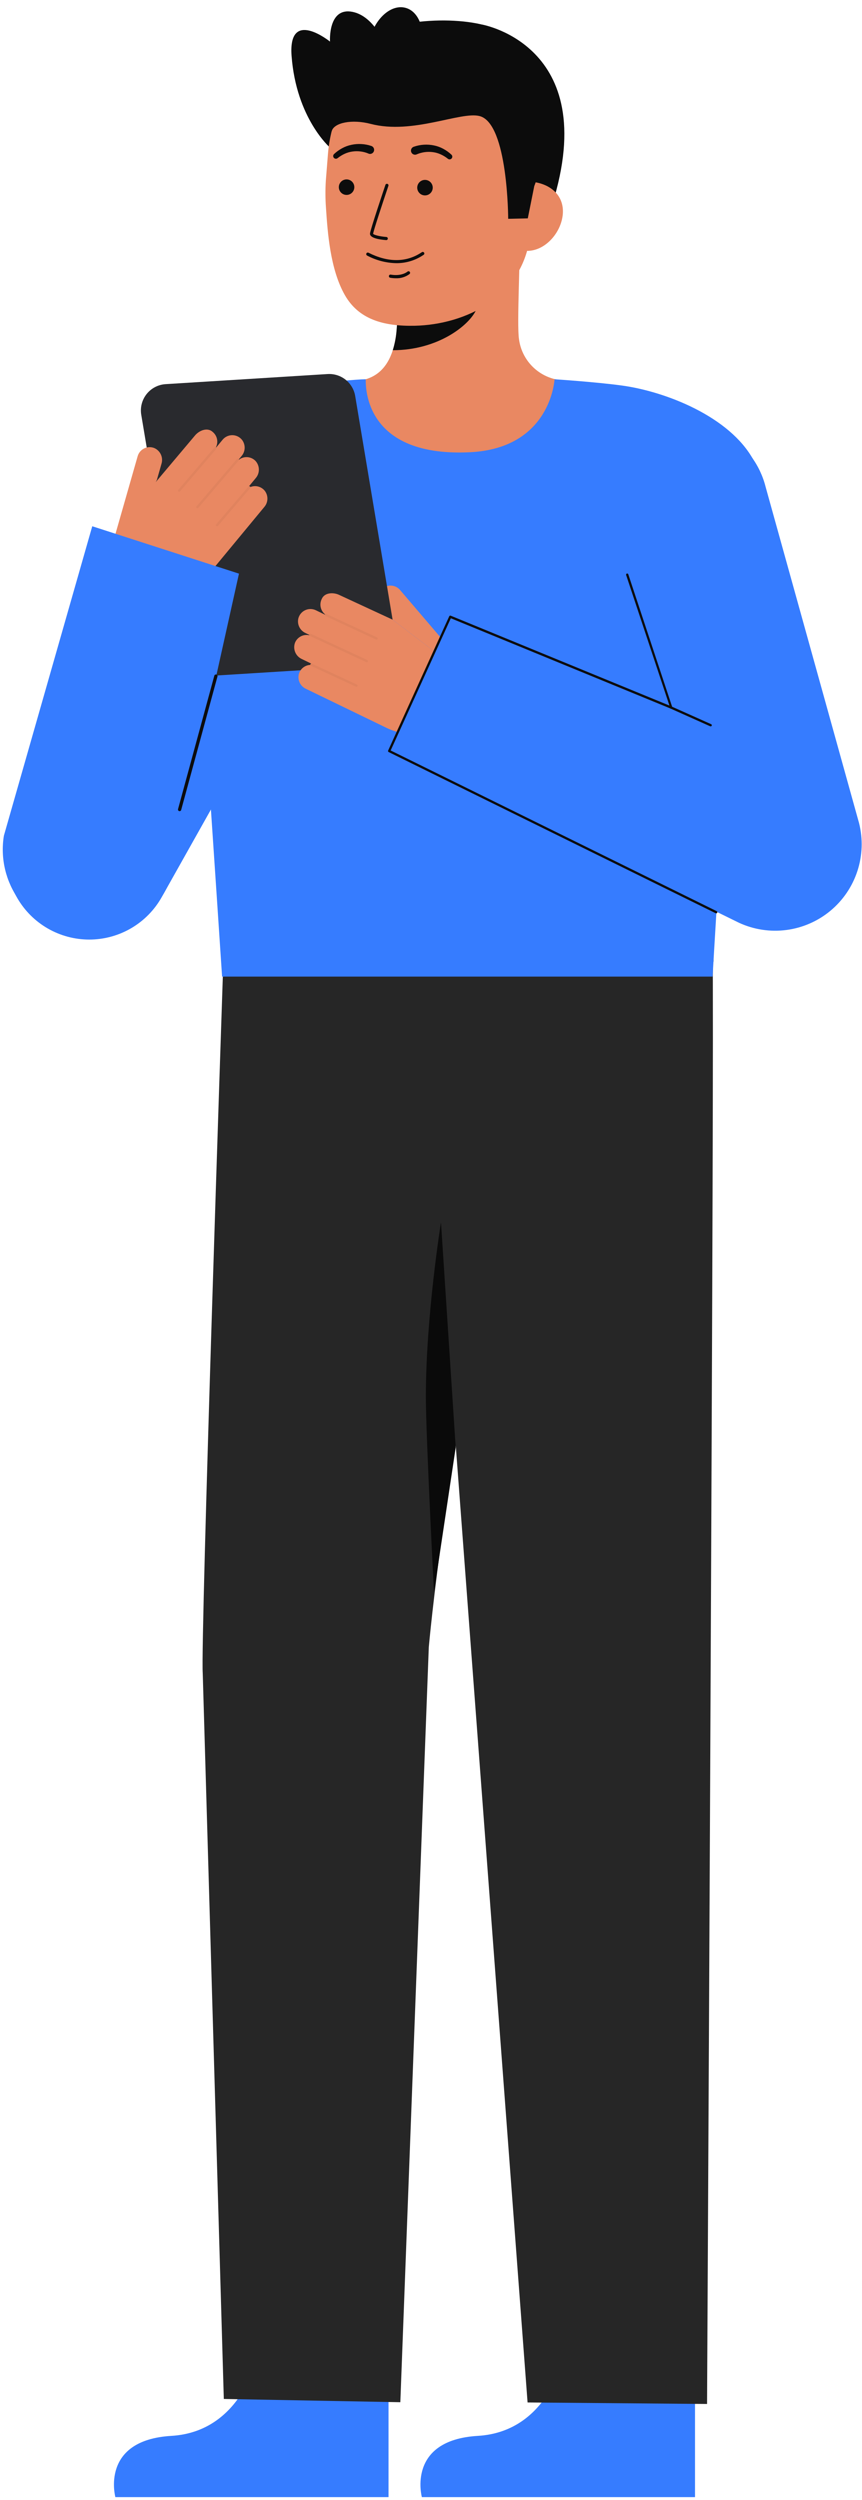 <svg width="274" height="794" viewBox="0 0 274 794" fill="none" xmlns="http://www.w3.org/2000/svg">
<path d="M104.9 46.886C104.9 46.886 94.169 37.598 92.684 17.773C91.535 2.423 104.9 13.213 104.9 13.213C104.9 13.213 104.18 2.152 112.091 3.775C120.002 5.398 123.707 17.215 123.707 17.215" fill="#0C0C0C"></path>
<path d="M153.291 7.825C153.291 7.825 192.639 14.725 174.713 67.474H164.04" fill="#0C0C0C"></path>
<path d="M179.289 748.065C179.289 748.065 174.608 772.332 151.889 773.684C129.17 775.036 134.096 793.137 134.096 793.137H220.921V749.757L179.289 748.065Z" fill="#367CFF"></path>
<path d="M226.807 305.4C226.807 305.4 226.534 298.106 226.592 314.653C226.807 376.376 224.75 763.553 224.75 763.553L167.697 763.074L133.136 302.895L226.807 305.4Z" fill="#262626"></path>
<path d="M81.865 748.065C81.865 748.065 77.184 772.332 54.465 773.684C31.746 775.036 36.671 793.137 36.671 793.137H123.5V749.757L81.865 748.065Z" fill="#367CFF"></path>
<path d="M70.83 310.2C70.83 310.2 63.703 521.153 64.443 531.464L71.143 761.959L127.254 762.996L136.302 523.127C136.302 523.127 142.233 456.96 158.219 395.519C166.4 363.985 171.322 331.695 172.91 299.156V299.156L70.83 310.2Z" fill="#262626"></path>
<path d="M144.853 459.761L140.174 388.209C140.174 388.209 135.368 417.955 135.368 443.594C135.368 456.127 137.95 505.745 137.95 505.745L144.853 459.761Z" fill="#0A0A0A"></path>
<path d="M108.977 122.309C109.151 122.286 111.089 154.442 148.446 151.639C174.307 149.702 183.528 122.263 184.12 122.263C181.332 121.671 177.886 120.771 176.52 120.463C173.535 119.77 170.832 118.185 168.771 115.919C166.709 113.652 165.386 110.812 164.978 107.775C164.222 103.217 165.505 79.899 165.11 75.287L125.41 84.148C125.964 93.887 129.847 116.467 116.24 120.463C113.976 121.124 111.537 121.732 108.977 122.309Z" fill="#E98862"></path>
<path opacity="1" d="M124.853 111.235C125.475 109.231 125.876 107.165 126.047 105.074C126.484 100.302 126.397 95.497 125.788 90.744C133.856 89.655 141.457 86.325 147.728 81.132C148.465 83.854 152.519 95.749 151.396 98.332C149.275 103.227 139.305 111.235 124.853 111.235Z" fill="#0C0C0C"></path>
<path d="M131.9 103.466C147.62 103.112 166.984 94.492 168.675 73.299L170.201 54.176C171.892 32.983 162.132 14.915 142.178 13.322C122.223 11.73 105.938 27.722 104.246 48.913L103.571 57.379C103.39 60.29 103.407 63.21 103.623 66.118C104.136 73.809 104.947 85.505 109.596 93.691C113.984 101.42 121.856 103.692 131.9 103.466Z" fill="#E98862"></path>
<path opacity="1" d="M125.948 83.592C122.713 83.522 119.541 82.693 116.686 81.171C116.566 81.111 116.476 81.005 116.435 80.878C116.393 80.75 116.404 80.612 116.464 80.493C116.525 80.373 116.63 80.283 116.758 80.241C116.885 80.2 117.024 80.21 117.143 80.271C123.305 83.4 129.09 83.39 133.874 80.242C133.971 80.175 134.071 80.114 134.174 80.057C134.294 80.004 134.429 80 134.552 80.045C134.674 80.09 134.775 80.181 134.832 80.299C134.889 80.416 134.899 80.551 134.859 80.676C134.819 80.8 134.732 80.904 134.617 80.966C134.579 80.986 134.517 81.028 134.43 81.086C131.915 82.747 128.962 83.62 125.948 83.592V83.592Z" fill="#0C0C0C"></path>
<path opacity="1" d="M125.779 88.381C125.194 88.378 124.61 88.325 124.034 88.222C123.901 88.199 123.783 88.124 123.706 88.014C123.628 87.904 123.598 87.768 123.62 87.636C123.643 87.503 123.718 87.385 123.828 87.307C123.938 87.23 124.074 87.199 124.207 87.222C127.673 87.822 129.446 86.34 129.52 86.276C129.621 86.188 129.752 86.143 129.886 86.152C130.02 86.161 130.145 86.222 130.233 86.323C130.321 86.424 130.366 86.556 130.357 86.689C130.348 86.823 130.287 86.948 130.186 87.036C128.917 87.98 127.359 88.456 125.779 88.381V88.381Z" fill="#0C0C0C"></path>
<path d="M110.165 61.912C111.526 61.912 112.63 60.809 112.63 59.447C112.63 58.086 111.526 56.982 110.165 56.982C108.804 56.982 107.7 58.086 107.7 59.447C107.7 60.809 108.804 61.912 110.165 61.912Z" fill="#0C0C0C"></path>
<path d="M135.088 62.067C136.449 62.067 137.553 60.964 137.553 59.602C137.553 58.241 136.449 57.137 135.088 57.137C133.727 57.137 132.623 58.241 132.623 59.602C132.623 60.964 133.727 62.067 135.088 62.067Z" fill="#0C0C0C"></path>
<path d="M166.92 79.657C172.984 80.14 178.42 74.045 178.901 67.981C179.382 61.917 174.736 58.181 168.672 57.697L165.223 61.511L161.706 79.241L166.92 79.657Z" fill="#E98862"></path>
<path d="M62.564 193.1C63.741 206.924 69.464 293.166 70.595 310.193H226.509C227.39 294.836 231.345 227.685 234.685 197.655C237.873 168.999 244.128 154.655 239.543 146.18C232.051 132.333 211.577 124.332 197.617 122.442C189.093 121.288 176.271 120.461 176.271 120.461C176.271 120.461 175.186 142.422 149.3 143.644C114.062 145.307 116.415 120.461 116.241 120.461C110.532 120.461 77.921 124.074 69.941 128.804C48.2 141.68 60.066 163.808 62.564 193.1Z" fill="#367CFF"></path>
<path d="M161.535 69.5C161.535 69.5 161.497 39.349 152.52 36.886C146.541 35.245 131.267 42.858 117.826 39.349C111.946 37.814 106.192 38.91 105.426 41.685C105.126 42.785 102.486 26.526 112.626 15.001C120.7 5.826 145.186 4.723 156.026 8.636C186.053 19.47 169.826 59.104 169.826 59.104L167.767 69.36L161.535 69.5Z" fill="#0C0C0C"></path>
<g opacity="1">
<path opacity="1" d="M122.754 76.263H122.715C120.761 76.112 117.499 75.641 117.61 74.179C117.71 72.967 122.03 60.145 122.523 58.688C122.571 58.57 122.662 58.474 122.778 58.421C122.894 58.367 123.026 58.36 123.146 58.401C123.267 58.442 123.368 58.527 123.428 58.64C123.488 58.753 123.503 58.884 123.469 59.007C121.549 64.686 118.669 73.432 118.606 74.255C118.772 74.616 120.768 75.111 122.791 75.267C122.924 75.272 123.049 75.329 123.139 75.427C123.229 75.524 123.277 75.653 123.272 75.786C123.268 75.918 123.21 76.044 123.113 76.134C123.016 76.224 122.887 76.272 122.754 76.267V76.263Z" fill="#0C0C0C"></path>
</g>
<path d="M117.093 48.767C116.324 48.444 115.514 48.227 114.687 48.12C113.83 48.001 112.96 48.001 112.103 48.12C111.241 48.228 110.401 48.466 109.61 48.826C108.803 49.189 108.045 49.652 107.353 50.204L107.298 50.245C107.12 50.382 106.895 50.445 106.671 50.418C106.448 50.392 106.243 50.28 106.101 50.105C105.959 49.93 105.892 49.707 105.912 49.483C105.933 49.259 106.04 49.051 106.211 48.905C106.977 48.193 107.83 47.58 108.75 47.082C109.683 46.572 110.688 46.204 111.73 45.992C112.773 45.768 113.842 45.689 114.907 45.756C116.003 45.813 117.086 46.027 118.122 46.39C118.43 46.517 118.677 46.757 118.812 47.061C118.948 47.365 118.962 47.709 118.852 48.023C118.741 48.337 118.515 48.596 118.218 48.748C117.922 48.9 117.579 48.933 117.26 48.839C117.229 48.828 117.198 48.816 117.168 48.803L117.093 48.767Z" fill="#0C0C0C"></path>
<path d="M131.565 46.594C133.621 45.886 135.83 45.748 137.958 46.194C139 46.406 140.004 46.774 140.937 47.284C141.857 47.783 142.71 48.396 143.476 49.108C143.645 49.255 143.75 49.461 143.77 49.684C143.79 49.907 143.722 50.129 143.581 50.303C143.44 50.477 143.238 50.589 143.016 50.616C142.794 50.644 142.57 50.584 142.391 50.449L142.334 50.406C141.642 49.854 140.884 49.391 140.077 49.028C139.286 48.668 138.446 48.43 137.584 48.322C135.893 48.096 134.171 48.319 132.594 48.97L132.522 49.002C132.365 49.082 132.192 49.129 132.016 49.141C131.84 49.152 131.663 49.127 131.497 49.068C131.331 49.009 131.178 48.917 131.048 48.797C130.919 48.676 130.815 48.531 130.744 48.37C130.672 48.208 130.635 48.034 130.633 47.857C130.631 47.681 130.665 47.505 130.733 47.343C130.801 47.179 130.902 47.032 131.028 46.909C131.155 46.786 131.306 46.691 131.471 46.628C131.5 46.618 131.535 46.605 131.565 46.594Z" fill="#0C0C0C"></path>
<path d="M133.674 16.55C135.499 10.03 133.387 3.74 128.958 2.5C124.529 1.261 119.459 5.541 117.634 12.061C115.81 18.581 117.921 24.872 122.35 26.111C126.78 27.351 131.849 23.07 133.674 16.55Z" fill="#0C0C0C"></path>
<path d="M28.34 298.428C23.727 298.422 19.195 297.21 15.196 294.911C11.196 292.612 7.867 289.308 5.54 285.325C3.212 281.341 1.967 276.819 1.928 272.206C1.889 267.593 3.057 263.05 5.317 259.028L68.338 146.934C70.04 143.907 72.321 141.246 75.051 139.101C77.781 136.956 80.907 135.369 84.251 134.433C87.594 133.496 91.089 133.227 94.537 133.64C97.984 134.054 101.316 135.143 104.343 136.845C107.37 138.547 110.031 140.828 112.176 143.558C114.321 146.288 115.907 149.415 116.844 152.758C117.781 156.101 118.05 159.596 117.636 163.044C117.222 166.491 116.134 169.823 114.432 172.85L51.411 284.943C49.11 289.038 45.76 292.445 41.705 294.815C37.65 297.186 33.037 298.433 28.34 298.428V298.428Z" fill="#367CFF"></path>
<path d="M143.461 206.471L127.154 187.384C126.804 186.974 126.373 186.639 125.889 186.4C125.405 186.161 124.878 186.024 124.339 185.996C123.8 185.968 123.261 186.05 122.755 186.237C122.249 186.424 121.786 186.712 121.395 187.084C120.664 187.831 120.243 188.827 120.218 189.871C120.193 190.916 120.565 191.932 121.26 192.712L124.745 196.791L142.177 210.033L143.461 206.471Z" fill="#E98862"></path>
<path d="M117.881 211.5L66.392 214.708C64.325 214.837 62.284 214.196 60.662 212.907C59.041 211.619 57.955 209.776 57.613 207.733L44.9 131.753C44.706 130.596 44.758 129.412 45.051 128.277C45.344 127.141 45.873 126.08 46.602 125.162C47.332 124.244 48.246 123.489 49.286 122.946C50.325 122.404 51.468 122.086 52.638 122.013L104.127 118.805C106.194 118.676 108.235 119.318 109.857 120.606C111.478 121.894 112.564 123.738 112.906 125.78L125.624 201.763C125.817 202.92 125.765 204.104 125.471 205.24C125.178 206.375 124.649 207.436 123.919 208.354C123.189 209.272 122.274 210.026 121.234 210.568C120.194 211.11 119.052 211.428 117.881 211.5V211.5Z" fill="#292A2E"></path>
<path d="M124.744 196.794L107.844 188.97C105.979 188.07 103.114 188.153 102.244 190.311C101.854 191.119 101.749 192.035 101.947 192.911C102.145 193.786 102.633 194.568 103.333 195.13C103.319 195.146 103.307 195.164 103.297 195.183C103.292 195.198 103.289 195.213 103.286 195.228L100.411 193.836C99.881 193.58 99.302 193.444 98.713 193.439C98.125 193.435 97.543 193.56 97.009 193.808C96.475 194.055 96.003 194.418 95.626 194.87C95.249 195.322 94.978 195.852 94.831 196.422C94.615 197.335 94.721 198.294 95.131 199.138C95.542 199.981 96.231 200.657 97.082 201.051L98.306 201.643C98.305 201.687 98.311 201.732 98.326 201.774C97.416 201.567 96.462 201.687 95.632 202.114C94.802 202.54 94.149 203.246 93.787 204.106C93.416 205.083 93.431 206.164 93.827 207.131C94.223 208.098 94.972 208.879 95.921 209.315L98.928 210.771C98.871 210.781 98.816 210.804 98.77 210.839C98.723 210.873 98.685 210.919 98.659 210.971C98.629 211.038 98.621 211.113 98.636 211.185C97.79 211.223 96.978 211.531 96.32 212.064C95.662 212.597 95.192 213.326 94.978 214.146C94.762 215.059 94.869 216.018 95.279 216.862C95.689 217.705 96.379 218.381 97.23 218.775L122.867 231.187C126.454 232.923 130.477 233.549 134.422 232.984C138.366 232.419 142.052 230.689 145.007 228.015L154.52 219.406L124.744 196.794Z" fill="#E98862"></path>
<g opacity="0.2">
<path opacity="0.2" d="M120.017 202.96C119.975 203.046 119.901 203.112 119.81 203.144C119.72 203.176 119.621 203.171 119.534 203.131L103.468 195.67C103.422 195.651 103.381 195.623 103.346 195.588C103.311 195.552 103.284 195.51 103.266 195.464C103.248 195.418 103.239 195.369 103.241 195.319C103.242 195.27 103.254 195.221 103.275 195.176C103.296 195.131 103.326 195.091 103.362 195.058C103.399 195.025 103.442 194.999 103.489 194.983C103.536 194.967 103.586 194.961 103.635 194.965C103.685 194.968 103.733 194.982 103.777 195.005L119.843 202.466C119.931 202.507 119.999 202.581 120.033 202.673C120.066 202.764 120.062 202.865 120.021 202.953L120.017 202.96Z" fill="#0C0C0C"></path>
</g>
<g opacity="0.2">
<path opacity="0.2" d="M116.922 210.137C116.88 210.223 116.806 210.289 116.715 210.321C116.625 210.352 116.526 210.348 116.439 210.307L98.509 201.981C98.421 201.94 98.353 201.866 98.319 201.774C98.286 201.683 98.29 201.582 98.331 201.494C98.375 201.408 98.449 201.342 98.54 201.309C98.63 201.276 98.73 201.279 98.818 201.316L116.748 209.642C116.836 209.683 116.905 209.757 116.938 209.849C116.971 209.94 116.967 210.041 116.926 210.129L116.922 210.137Z" fill="#0C0C0C"></path>
</g>
<g opacity="0.2">
<path opacity="0.2" d="M113.615 217.929C113.573 218.015 113.499 218.081 113.408 218.112C113.318 218.144 113.219 218.139 113.132 218.099L98.832 211.458C98.786 211.439 98.745 211.411 98.71 211.376C98.675 211.34 98.648 211.298 98.63 211.252C98.612 211.206 98.604 211.157 98.605 211.107C98.607 211.057 98.618 211.009 98.639 210.964C98.66 210.919 98.69 210.879 98.727 210.846C98.763 210.812 98.807 210.787 98.854 210.771C98.9 210.755 98.95 210.749 99 210.753C99.049 210.756 99.097 210.77 99.141 210.793L113.441 217.434C113.529 217.475 113.598 217.549 113.631 217.64C113.664 217.732 113.66 217.833 113.619 217.921L113.615 217.929Z" fill="#0C0C0C"></path>
</g>
<path d="M123.706 238.548L234.915 293.1C239.623 295.267 244.849 296.059 249.988 295.384C255.127 294.709 259.97 292.595 263.959 289.285C267.948 285.976 270.92 281.606 272.532 276.679C274.143 271.753 274.329 266.472 273.068 261.444L243.373 154.68C242.495 151.179 240.936 147.885 238.784 144.987C236.633 142.088 233.932 139.642 230.835 137.788C227.739 135.933 224.307 134.707 220.737 134.178C217.166 133.65 213.526 133.83 210.025 134.708C195.301 138.401 187.396 153.331 191.09 168.055L214.39 225.782L143.13 195.905L123.706 238.548Z" fill="#367CFF"></path>
<path d="M227.6 290.1C227.565 290.094 227.532 290.084 227.5 290.069L123.545 238.869C123.459 238.827 123.393 238.754 123.36 238.664C123.328 238.574 123.332 238.475 123.372 238.388L142.793 195.743C142.832 195.656 142.904 195.587 142.993 195.552C143.082 195.518 143.181 195.519 143.269 195.557L212.79 224.101L199.031 182.661C199.012 182.613 199.003 182.562 199.005 182.511C199.007 182.46 199.019 182.41 199.042 182.363C199.064 182.317 199.096 182.277 199.135 182.244C199.175 182.211 199.221 182.186 199.27 182.172C199.319 182.158 199.371 182.155 199.422 182.162C199.472 182.169 199.521 182.187 199.565 182.214C199.608 182.241 199.645 182.277 199.674 182.32C199.703 182.362 199.722 182.41 199.731 182.461L213.698 224.635C213.717 224.702 213.717 224.773 213.698 224.84C213.678 224.907 213.64 224.967 213.587 225.013C213.535 225.059 213.47 225.089 213.401 225.1C213.332 225.11 213.262 225.101 213.198 225.073L143.304 196.373L124.178 238.368L227.811 289.406C227.89 289.445 227.952 289.511 227.986 289.592C228.021 289.673 228.025 289.764 227.998 289.848C227.971 289.931 227.914 290.003 227.839 290.048C227.764 290.094 227.675 290.111 227.588 290.097L227.6 290.1Z" fill="#0C0C0C"></path>
<path d="M225.818 230.706C225.788 230.701 225.759 230.692 225.731 230.679L213.201 225.079C213.112 225.039 213.043 224.966 213.009 224.875C212.974 224.785 212.977 224.684 213.016 224.595C213.035 224.551 213.063 224.511 213.098 224.477C213.133 224.444 213.175 224.418 213.22 224.401C213.265 224.383 213.313 224.375 213.361 224.377C213.41 224.379 213.457 224.39 213.501 224.41L226.03 230.01C226.116 230.044 226.185 230.109 226.225 230.192C226.265 230.275 226.272 230.369 226.246 230.457C226.219 230.546 226.16 230.62 226.081 230.667C226.002 230.714 225.908 230.729 225.818 230.71V230.706Z" fill="#0C0C0C"></path>
<path d="M84.17 155.9C83.636 155.231 82.9 154.752 82.072 154.536C81.244 154.32 80.368 154.377 79.575 154.7C79.569 154.651 79.551 154.604 79.523 154.563C79.495 154.522 79.458 154.489 79.414 154.466C79.37 154.443 79.322 154.431 79.272 154.431C79.222 154.431 79.174 154.443 79.13 154.466L81.292 151.853C81.957 151.081 82.311 150.09 82.287 149.071C82.262 148.052 81.86 147.079 81.159 146.34C80.478 145.667 79.577 145.262 78.621 145.201C77.666 145.14 76.72 145.426 75.959 146.007C75.959 145.968 75.921 145.939 75.906 145.907L76.791 144.837C77.398 144.13 77.744 143.236 77.77 142.305C77.797 141.373 77.503 140.461 76.938 139.72C76.57 139.257 76.103 138.882 75.571 138.623C75.04 138.363 74.457 138.225 73.865 138.219C73.274 138.214 72.689 138.34 72.152 138.589C71.615 138.838 71.141 139.204 70.764 139.659L68.722 142.127C68.71 142.115 68.713 142.095 68.699 142.084C68.685 142.073 68.657 142.075 68.639 142.063C69.045 141.26 69.167 140.343 68.984 139.462C68.801 138.581 68.325 137.789 67.632 137.214C65.939 135.614 63.298 136.729 61.978 138.325L49.496 153.136L49.856 152.467L51.335 147.291C51.635 146.317 51.562 145.265 51.131 144.342C50.7 143.418 49.941 142.687 49.001 142.291C48.486 142.093 47.936 142.004 47.385 142.03C46.834 142.056 46.294 142.196 45.801 142.442C45.307 142.688 44.87 143.034 44.517 143.458C44.165 143.883 43.904 144.376 43.753 144.906L36.853 169.044L35.178 174.906C34.374 177.717 34.699 180.731 36.082 183.307C37.465 185.883 39.799 187.817 42.586 188.7L44.409 189.278C48.207 190.482 52.279 190.524 56.102 189.399C59.924 188.273 63.323 186.032 65.863 182.961L84.022 161.015C84.629 160.308 84.974 159.415 85.001 158.484C85.028 157.553 84.735 156.641 84.17 155.9Z" fill="#E98862"></path>
<g opacity="0.2">
<path opacity="0.2" d="M56.717 156.11C56.791 156.17 56.886 156.2 56.981 156.191C57.077 156.182 57.165 156.137 57.227 156.064L68.738 142.601C68.796 142.526 68.824 142.432 68.815 142.338C68.805 142.244 68.76 142.157 68.688 142.096C68.616 142.034 68.523 142.003 68.429 142.008C68.334 142.013 68.246 142.055 68.181 142.124L56.67 155.588C56.639 155.625 56.615 155.667 56.6 155.713C56.585 155.758 56.579 155.807 56.583 155.855C56.586 155.903 56.599 155.95 56.621 155.993C56.643 156.035 56.673 156.074 56.71 156.105L56.717 156.11Z" fill="#0C0C0C"></path>
</g>
<g opacity="0.2">
<path opacity="0.2" d="M62.514 161.351C62.589 161.411 62.684 161.44 62.779 161.432C62.874 161.423 62.962 161.378 63.025 161.305L75.871 146.279C75.934 146.205 75.965 146.11 75.957 146.013C75.95 145.916 75.904 145.826 75.831 145.763C75.756 145.703 75.661 145.673 75.565 145.681C75.469 145.688 75.379 145.732 75.314 145.803L62.467 160.828C62.404 160.902 62.373 160.998 62.38 161.095C62.388 161.192 62.434 161.282 62.508 161.345L62.514 161.351Z" fill="#0C0C0C"></path>
</g>
<g opacity="0.2">
<path opacity="0.2" d="M68.761 167.063C68.835 167.124 68.93 167.153 69.025 167.144C69.121 167.136 69.209 167.09 69.271 167.017L79.519 155.032C79.577 154.958 79.605 154.864 79.596 154.769C79.586 154.675 79.541 154.588 79.469 154.527C79.397 154.465 79.304 154.434 79.21 154.439C79.115 154.444 79.026 154.486 78.962 154.555L68.714 166.541C68.683 166.578 68.659 166.62 68.644 166.666C68.629 166.711 68.624 166.76 68.628 166.808C68.631 166.855 68.645 166.902 68.666 166.945C68.688 166.988 68.718 167.026 68.755 167.057L68.761 167.063Z" fill="#0C0C0C"></path>
</g>
<path d="M75.959 182.2L55.5 274.218C54.924 277.781 53.652 281.196 51.756 284.268C49.861 287.34 47.379 290.008 44.452 292.12C41.525 294.233 38.211 295.748 34.699 296.58C31.186 297.411 27.544 297.543 23.981 296.967C20.418 296.391 17.003 295.119 13.931 293.224C10.859 291.328 8.191 288.846 6.079 285.919C3.966 282.992 2.451 279.678 1.619 276.166C0.788 272.653 0.656 269.011 1.232 265.448L29.325 167.148" fill="#367CFF"></path>
<path d="M57.09 257.646C57.044 257.646 56.999 257.64 56.955 257.628C56.889 257.61 56.828 257.58 56.774 257.538C56.72 257.497 56.674 257.445 56.641 257.386C56.607 257.327 56.585 257.261 56.576 257.194C56.567 257.126 56.572 257.058 56.59 256.992L68.126 214.609C68.144 214.543 68.174 214.482 68.216 214.428C68.258 214.374 68.31 214.329 68.369 214.296C68.428 214.262 68.493 214.24 68.561 214.231C68.628 214.223 68.697 214.228 68.762 214.246C68.828 214.264 68.89 214.294 68.943 214.336C68.997 214.378 69.042 214.43 69.076 214.489C69.11 214.548 69.132 214.613 69.14 214.68C69.149 214.748 69.144 214.816 69.126 214.882L57.59 257.264C57.56 257.374 57.495 257.471 57.405 257.54C57.314 257.609 57.204 257.646 57.09 257.646Z" fill="#0C0C0C"></path>
</svg>